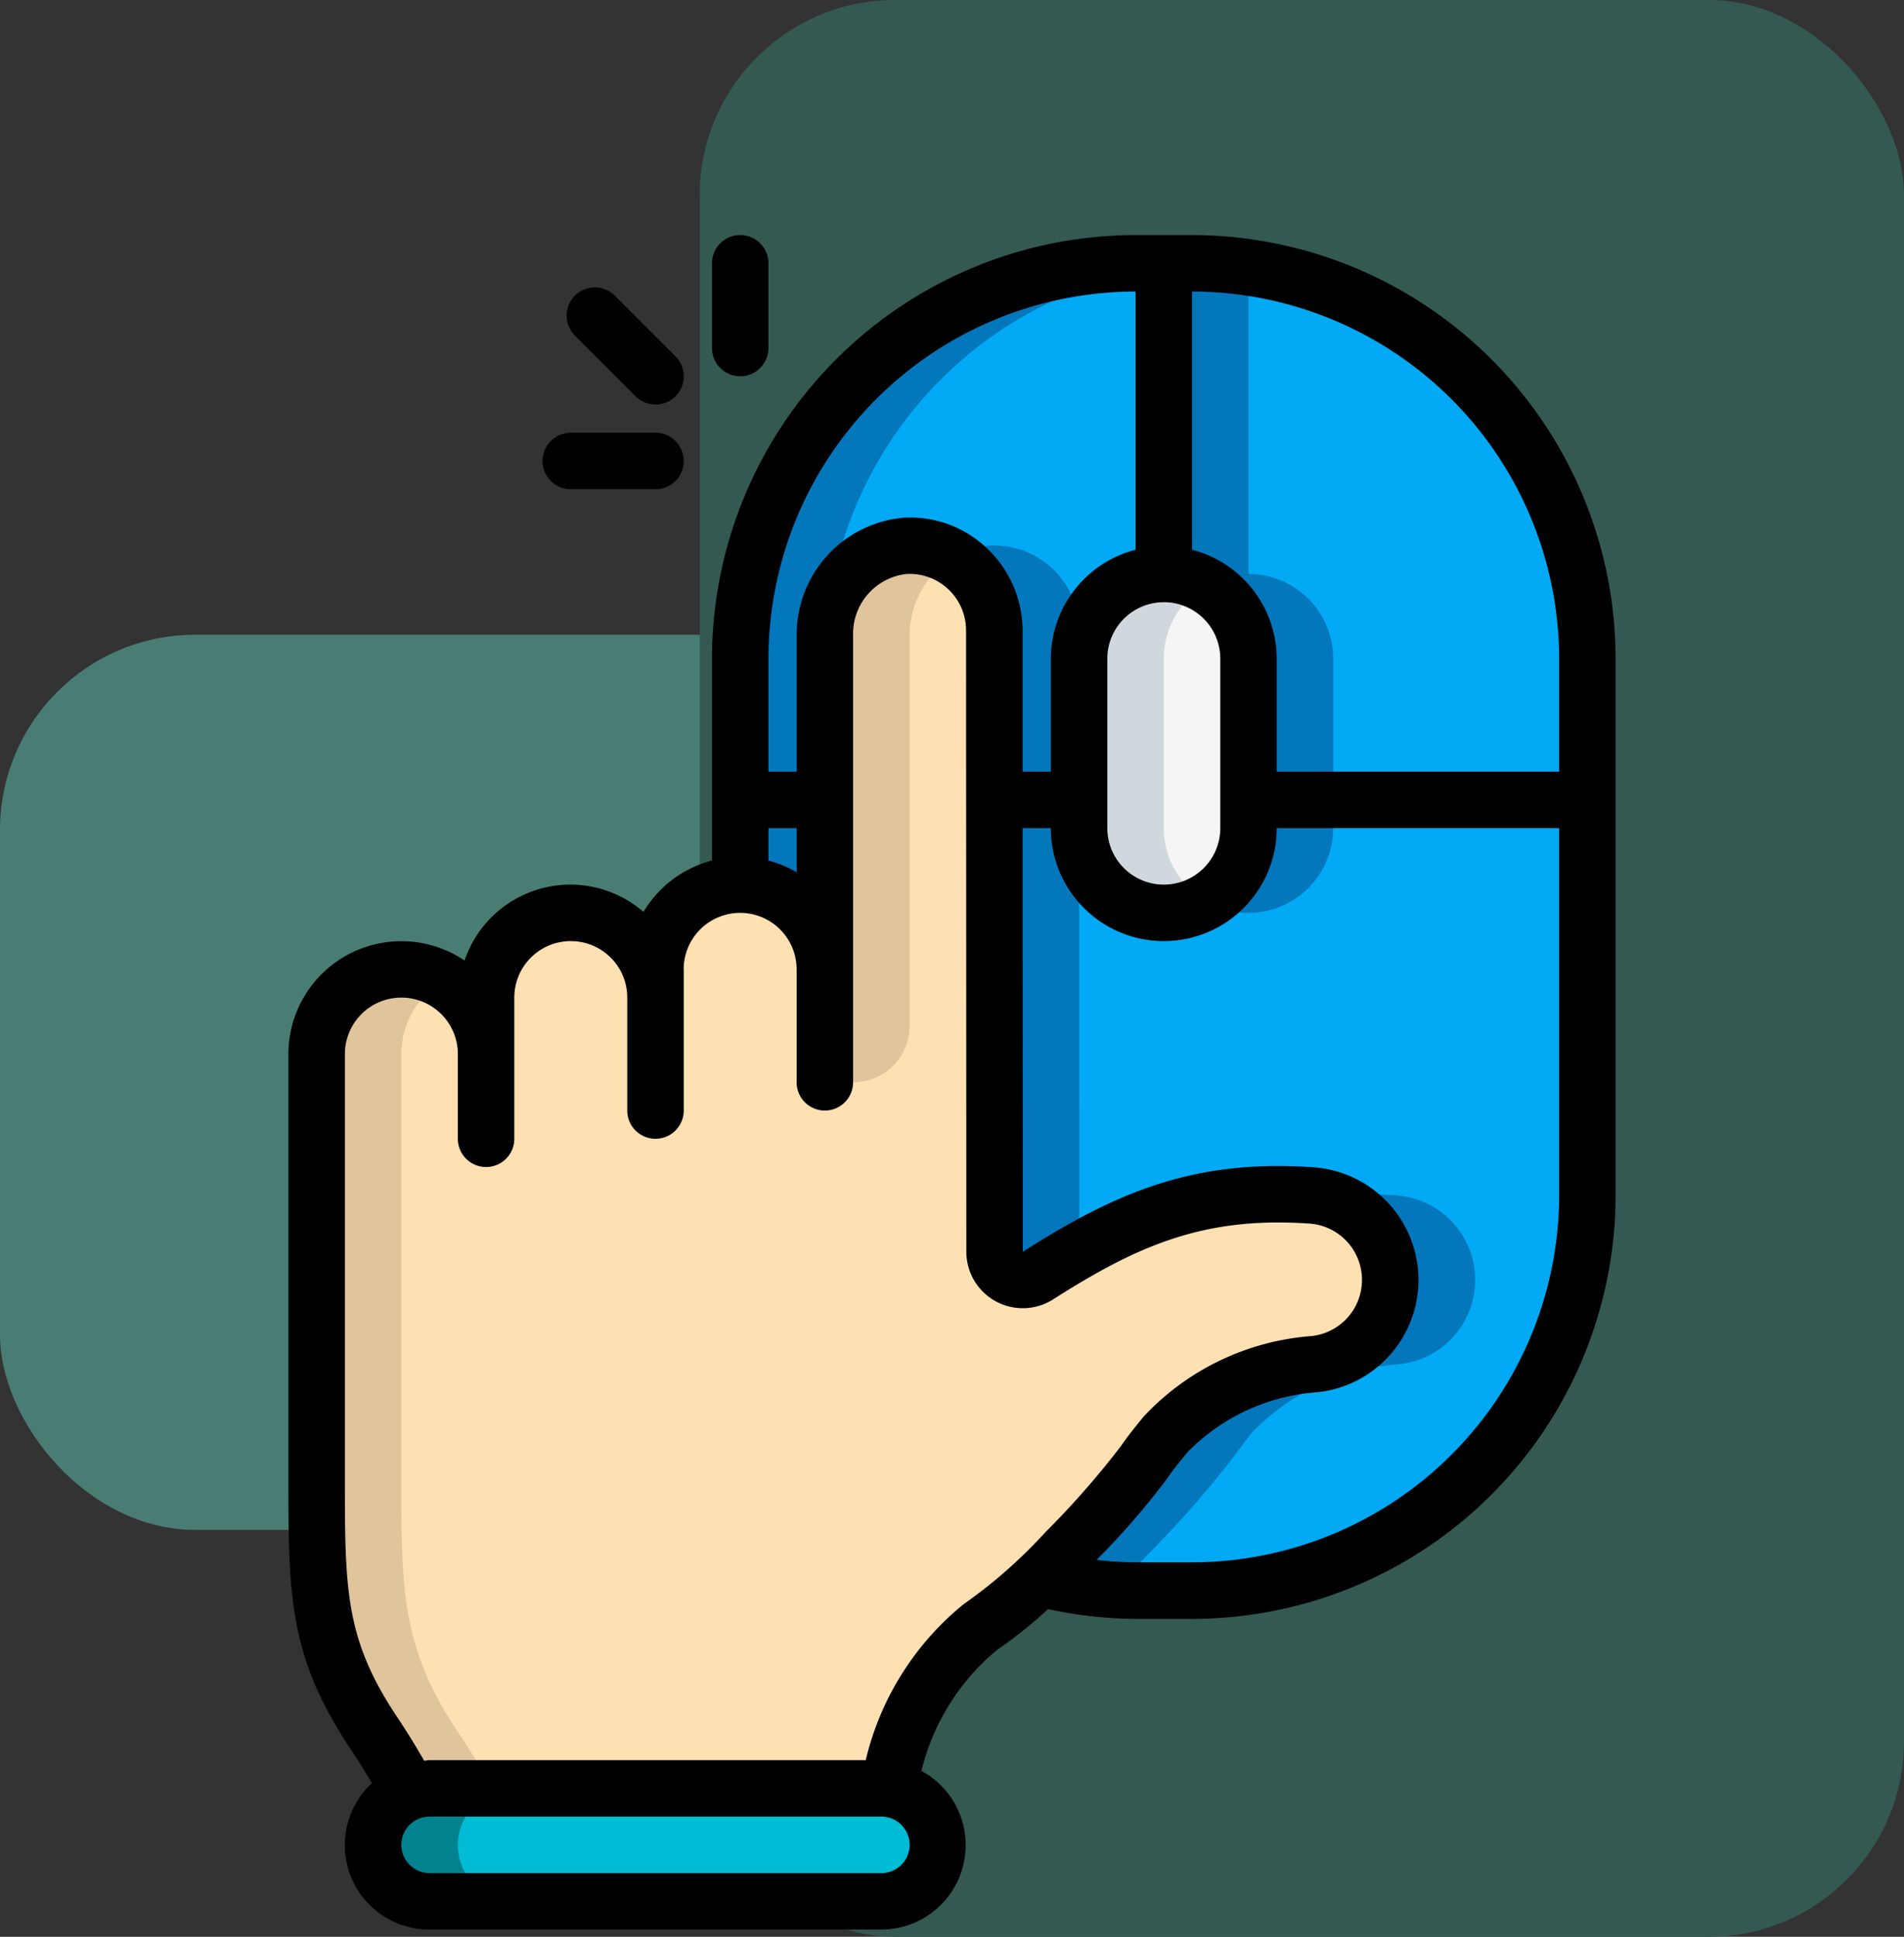 <svg xmlns="http://www.w3.org/2000/svg" width="117" height="119" viewBox="0 0 117 119">
  <rect x="0" y="0" width="117" height="119" fill="#333333" stroke="none"/>
  <g id="Grupo_1230990" data-name="Grupo 1230990" transform="translate(-1139.754 -2335.386)">
    <g id="Grupo_1230639" data-name="Grupo 1230639" transform="translate(-123.373 -306.614)">
      <g id="Grupo_1230638" data-name="Grupo 1230638" transform="translate(16)">
        <rect id="Rectángulo_423296" data-name="Rectángulo 423296" width="94" height="55" rx="12" transform="translate(1247.126 2681)" fill="#497d74"/>
        <rect id="Rectángulo_423297" data-name="Rectángulo 423297" width="74" height="119" rx="12" transform="translate(1290.126 2642)" fill="#345953"/>
      </g>
    </g>
    <g id="Page-1" transform="translate(1157.476 2349.828)">
      <g id="_013---Click" data-name="013---Click" transform="translate(0 0)">
        <path id="Shape" d="M1,1V20.088a5.206,5.206,0,0,1,5.206,5.206V33.97H27.029V25.293A24.293,24.293,0,0,0,2.735,1Z" transform="translate(52.792 0.735)" fill="#02a9f4"/>
        <path id="Shape-2" data-name="Shape" d="M11.735,1a24.342,24.342,0,0,1,3.47.276V20.088a5.206,5.206,0,0,1,5.206,5.206V33.97H15.206V25.293A5.206,5.206,0,0,0,10,20.088V1Z" transform="translate(43.792 0.735)" fill="#0377bc"/>
        <path id="Shape-3" data-name="Shape" d="M16,25.293V33.97h5.206V23.853a5.428,5.428,0,0,1,4.928-5.5,5.206,5.206,0,0,1,5.483,5.206V33.97h5.206V25.293a5.206,5.206,0,0,1,5.206-5.206V1H40.293A24.293,24.293,0,0,0,16,25.293Z" transform="translate(11.764 0.735)" fill="#02a9f4"/>
        <path id="Shape-4" data-name="Shape" d="M21.275,11a5.206,5.206,0,0,1,5.483,5.206V26.62H21.553V16.209A5.206,5.206,0,0,0,19,11.737,4.885,4.885,0,0,1,21.275,11Z" transform="translate(21.828 8.084)" fill="#0377bc"/>
        <path id="Shape-5" data-name="Shape" d="M40.293,1h1.735v.276A24.293,24.293,0,0,0,21.364,22.6a5.594,5.594,0,0,0-.158,1.255V33.97H16V25.293A24.293,24.293,0,0,1,40.293,1Z" transform="translate(11.764 0.735)" fill="#0377bc"/>
        <path id="Shape-6" data-name="Shape" d="M28,20v5.206a5.206,5.206,0,0,1,5.206,5.206V20Z" transform="translate(-0.236 14.705)" fill="#0377bc"/>
        <path id="Shape-7" data-name="Shape" d="M13,17.206V27.617a5.206,5.206,0,0,0,10.411,0V17.206a5.206,5.206,0,0,0-10.411,0Z" transform="translate(35.587 8.823)" fill="#f5f5f5"/>
        <path id="Shape-8" data-name="Shape" d="M16.024,13.527a5.145,5.145,0,0,1,6.287-.805,5.263,5.263,0,0,0-1.081.805A5.194,5.194,0,0,0,19.7,17.206V27.617a5.174,5.174,0,0,0,2.6,4.486A5.174,5.174,0,0,1,14.5,27.617V17.206a5.194,5.194,0,0,1,1.527-3.679Z" transform="translate(34.09 8.823)" fill="#cfd8dc"/>
        <path id="Shape-9" data-name="Shape" d="M1,20l.017,27.764A1.735,1.735,0,0,0,3.69,49.221c5.362-3.418,9.839-5.4,16.71-4.928a5.206,5.206,0,0,1,.278,10.377,13.816,13.816,0,0,0-9.145,4.3,61.646,61.646,0,0,1-6.125,7.2c-.521.555-1.076,1.128-1.666,1.683a24.7,24.7,0,0,0,5.935.729h3.47A24.293,24.293,0,0,0,37.44,44.293V20H16.617v1.735a5.206,5.206,0,0,1-10.411,0V20Z" transform="translate(42.381 14.705)" fill="#02a9f4"/>
        <path id="Shape-10" data-name="Shape" d="M12.6,26.941a5.161,5.161,0,0,1-2.6-.72,5.174,5.174,0,0,0,2.6-4.486V20h5.206v1.735A5.206,5.206,0,0,1,12.6,26.941Z" transform="translate(46.395 14.705)" fill="#0377bc"/>
        <path id="Shape-11" data-name="Shape" d="M12.762,48.709a13.816,13.816,0,0,1,9.145-4.3,5.206,5.206,0,0,0,.279-10.292,25.575,25.575,0,0,1,4.649-.085,5.206,5.206,0,0,1,.278,10.377,13.816,13.816,0,0,0-9.145,4.3,61.647,61.647,0,0,1-6.125,7.2c-.521.555-1.076,1.128-1.666,1.683a24.869,24.869,0,0,0,5.157.68c-.319.012-.635.049-.958.049h-3.47a24.7,24.7,0,0,1-5.935-.729c.59-.555,1.145-1.128,1.666-1.683a61.646,61.646,0,0,0,6.125-7.2Z" transform="translate(41.151 24.969)" fill="#0377bc"/>
        <path id="Shape-12" data-name="Shape" d="M24.2,20v1.746L24.213,47.7c-.831.472-1.669.97-2.533,1.52a1.735,1.735,0,0,1-2.672-1.458L18.99,20Z" transform="translate(24.391 14.705)" fill="#0377bc"/>
        <path id="Shape-13" data-name="Shape" d="M7.971,42.237V68.266c0,6.941,0,10.411,3.47,15.617,1.006,1.51,1.718,2.724,2.238,3.7a3.609,3.609,0,0,1,1.232-.226H42.676a2.95,2.95,0,0,1,.4.017,16.467,16.467,0,0,1,5.64-9.908,27.518,27.518,0,0,0,3.644-2.985c.59-.555,1.145-1.128,1.666-1.683a61.646,61.646,0,0,0,6.125-7.2,13.816,13.816,0,0,1,9.145-4.3,5.206,5.206,0,0,0-.278-10.377c-6.872-.469-11.348,1.51-16.71,4.928a1.735,1.735,0,0,1-2.672-1.458L49.617,26.62V16.209A5.206,5.206,0,0,0,44.134,11a5.428,5.428,0,0,0-4.928,5.5V37.032a5.206,5.206,0,1,0-10.411,0v1.735a5.206,5.206,0,0,0-10.411,0v3.47a5.206,5.206,0,0,0-10.411,0Z" transform="translate(-6.236 8.084)" fill="#ffe0b2"/>
        <path id="Shape-14" data-name="Shape" d="M23.477,43.973V16.5A5.426,5.426,0,0,1,27.641,11.1a5.178,5.178,0,0,1,3.687.64A5.624,5.624,0,0,0,28.682,16.5v24a3.47,3.47,0,0,1-3.47,3.47Z" transform="translate(9.493 8.085)" fill="#dfc49c"/>
        <path id="Shape-15" data-name="Shape" d="M41.309,27.527a5.145,5.145,0,0,1,6.287-.805,5.263,5.263,0,0,0-1.081.805,5.194,5.194,0,0,0-1.527,3.679V57.234c0,6.941,0,10.411,3.47,15.617.934,1.4,1.605,2.537,2.114,3.47H46.723a3.609,3.609,0,0,0-1.232.226c-.521-.972-1.232-2.186-2.238-3.7-3.47-5.206-3.47-8.676-3.47-15.617V31.206a5.194,5.194,0,0,1,1.527-3.679Z" transform="translate(-38.047 19.116)" fill="#dfc49c"/>
        <path id="Shape-16" data-name="Shape" d="M26.167,55.018a2.948,2.948,0,0,0-.4-.017h.4Z" transform="translate(10.672 40.438)" fill="#dfc49c"/>
        <path id="Shape-17" data-name="Shape" d="M24,58.471a3.47,3.47,0,0,0,3.47,3.47H55.234a3.448,3.448,0,0,0,2.447-1.006A3.4,3.4,0,0,0,58.7,58.471a3.47,3.47,0,0,0-3.071-3.436v-.017a2.95,2.95,0,0,0-.4-.017H27.47a3.609,3.609,0,0,0-1.232.226A3.526,3.526,0,0,0,24,58.471Z" transform="translate(-18.794 40.438)" fill="#00bcd4"/>
        <path id="Shape-18" data-name="Shape" d="M40.024,56.024a3.366,3.366,0,0,1,1.215-.8A3.61,3.61,0,0,1,42.471,55h5.206a3.609,3.609,0,0,0-1.232.226,3.526,3.526,0,0,0-2.238,3.245,3.47,3.47,0,0,0,3.47,3.47H42.471A3.47,3.47,0,0,1,39,58.47,3.392,3.392,0,0,1,40.024,56.024Z" transform="translate(-33.794 40.438)" fill="#00838f"/>
        <g id="Grupo_1230989" data-name="Grupo 1230989">
          <path id="Shape-19" data-name="Shape" d="M55.528,85.027h-3.47a26.35,26.35,0,0,1-5.379-.6,28.361,28.361,0,0,1-3.137,2.509A13.937,13.937,0,0,0,38.9,94.364a5.188,5.188,0,0,1-2.459,9.75H8.676a5.19,5.19,0,0,1-3.543-9c-.416-.7-.868-1.426-1.371-2.186C0,87.295,0,83.409,0,76.35V50.322a6.941,6.941,0,0,1,10.826-5.747,6.861,6.861,0,0,1,10.994-2.988,6.941,6.941,0,0,1,4.208-3.158v-12.4A26.058,26.058,0,0,1,52.057,0h3.47A26.058,26.058,0,0,1,81.556,26.029V59A26.058,26.058,0,0,1,55.528,85.027ZM8.676,100.644H36.44a1.735,1.735,0,1,0,0-3.47H8.676a1.735,1.735,0,1,0,0,3.47ZM24.293,45.116v8.676a1.735,1.735,0,0,1-3.47,0V46.851a3.47,3.47,0,0,0-6.941,0v8.676a1.735,1.735,0,0,1-3.47,0V50.322a3.47,3.47,0,0,0-6.941,0V76.35c0,6.788,0,9.891,3.179,14.656.644.965,1.189,1.858,1.692,2.731.113,0,.22-.035.335-.035h26.8A17.561,17.561,0,0,1,41.5,84.116,30.449,30.449,0,0,0,46.515,79.7a52.469,52.469,0,0,0,4.63-5.275c.265-.378.573-.816,1.426-1.848a15.725,15.725,0,0,1,10.288-4.928,3.47,3.47,0,0,0-.2-6.918c-6.347-.422-10.4,1.3-15.671,4.666a3.47,3.47,0,0,1-5.329-2.926l-.017-38.18A3.47,3.47,0,0,0,38,20.823,3.691,3.691,0,0,0,34.7,24.6V52.057a1.735,1.735,0,1,1-3.47,0V45.116a3.47,3.47,0,0,0-6.941,0Zm6.941-5.974v-2.7H29.5v1.989a6.887,6.887,0,0,1,1.735.72ZM29.5,26.029V32.97h1.735V24.6a7.2,7.2,0,0,1,6.573-7.232,6.832,6.832,0,0,1,5.142,1.9,6.984,6.984,0,0,1,2.167,5.032V32.97h1.735V26.029a6.941,6.941,0,0,1,5.206-6.695V3.47A22.584,22.584,0,0,0,29.5,26.029Zm24.293-3.47a3.47,3.47,0,0,0-3.47,3.47V36.44a3.47,3.47,0,0,0,6.941,0V26.029A3.47,3.47,0,0,0,53.792,22.558ZM55.528,3.47V19.334a6.941,6.941,0,0,1,5.206,6.695V32.97H78.086V26.029A22.584,22.584,0,0,0,55.528,3.47ZM78.086,36.44H60.733a6.941,6.941,0,0,1-13.882,0H45.116l.014,26.029c5.751-3.665,10.5-5.683,17.753-5.2A6.941,6.941,0,0,1,63.249,71.1a12.348,12.348,0,0,0-8,3.684c-.76.918-1.031,1.3-1.267,1.638a46.59,46.59,0,0,1-4.317,4.978,22.558,22.558,0,0,0,2.391.151h3.47A22.584,22.584,0,0,0,78.086,59Z" transform="translate(0 0)"/>
          <path id="Shape-20" data-name="Shape" d="M39.941,10.47H34.735a1.735,1.735,0,1,1,0-3.47h5.206a1.735,1.735,0,1,1,0,3.47Z" transform="translate(-17.383 5.147)"/>
          <path id="Shape-21" data-name="Shape" d="M38.437,9.039a1.735,1.735,0,0,1-1.227-.508L33.53,4.85A1.735,1.735,0,1,1,35.984,2.4l3.68,3.68a1.735,1.735,0,0,1-1.227,2.962Z" transform="translate(-15.879 1.372)"/>
          <path id="Shape-22" data-name="Shape" d="M33.47,1.735V6.941a1.735,1.735,0,1,1-3.47,0V1.735a1.735,1.735,0,0,1,3.47,0Z" transform="translate(-3.971 0)"/>
        </g>
      </g>
    </g>
  </g>
</svg>
